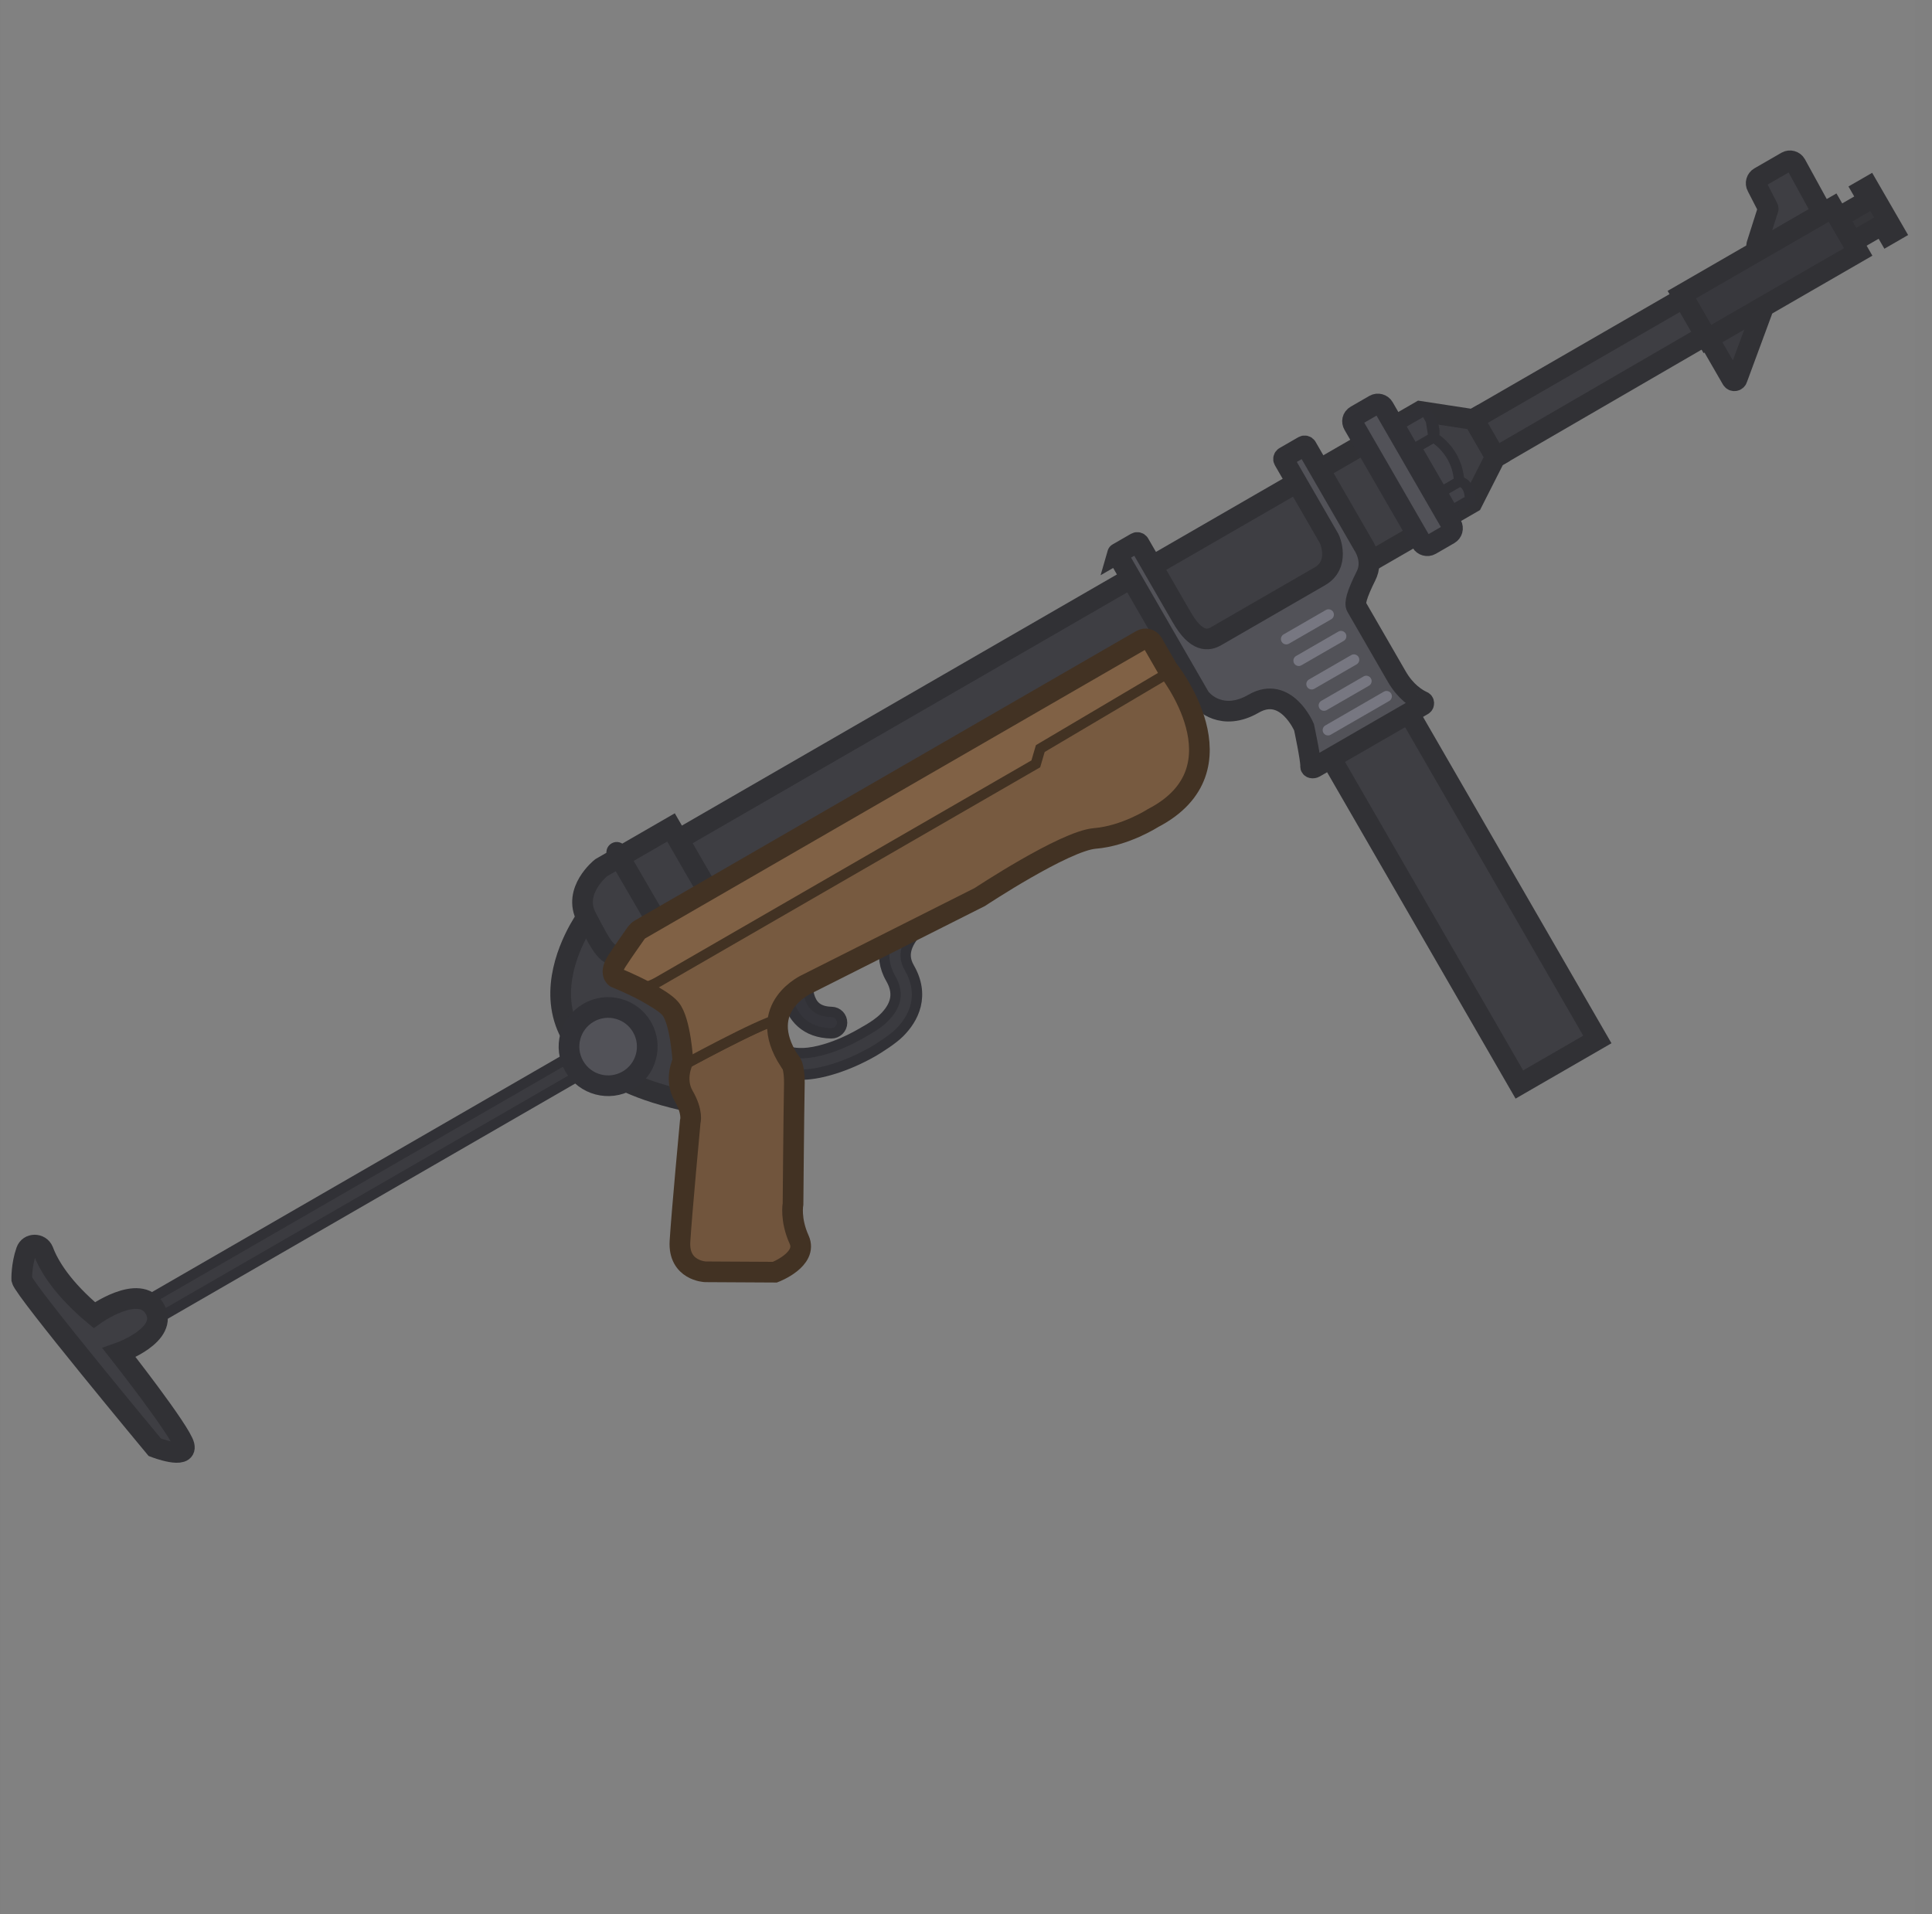 <svg width="111" height="110" viewBox="0 0 111 110" fill="none" xmlns="http://www.w3.org/2000/svg">
<rect x="0" y="0" width="111" height="110" fill="#808080" stroke="none"/>
<g clip-path="url(#clip0_619_1193)">
<rect width="110" height="110" transform="translate(0.018)" fill="white" fill-opacity="0.01"/>
<path d="M84.671 24.082L84.632 24.104L81.588 23.638L38.986 48.234L41.674 52.889L67.428 38.785L84.581 28.882L85.895 26.291L85.933 26.269L84.671 24.082Z" fill="#3E3E43" stroke="#313135" stroke-width="1.188" stroke-miterlimit="3.994" stroke-linecap="round"/>
<path d="M45.267 57.392C45.769 56.799 46.404 56.525 46.404 56.525L46.405 56.524C46.406 56.727 46.426 56.966 46.487 57.196C46.559 57.463 46.677 57.688 46.856 57.846C47.025 57.997 47.3 58.135 47.779 58.145C48.119 58.151 48.389 58.433 48.382 58.773C48.376 59.113 48.094 59.383 47.754 59.376C47.027 59.362 46.457 59.141 46.037 58.767C45.625 58.401 45.409 57.934 45.297 57.514C45.286 57.473 45.276 57.433 45.267 57.392Z" fill="#35353B" stroke="#313136" stroke-width="0.594" stroke-miterlimit="3.994" stroke-linecap="round"/>
<path d="M50.876 54.273L53.048 53.179C52.631 53.55 52.303 53.951 52.142 54.354C51.986 54.742 51.977 55.148 52.243 55.608C52.684 56.372 52.773 57.105 52.611 57.771C52.453 58.417 52.074 58.939 51.681 59.334C51.286 59.731 50.517 60.214 50.185 60.411C48.594 61.324 47.109 61.713 46.215 61.744C45.992 61.752 45.793 61.744 45.619 61.728C45.552 61.036 45.353 60.956 45.353 60.956C45.198 60.716 45.073 60.486 44.975 60.268L45.258 60.403C45.287 60.413 45.362 60.438 45.438 60.455C45.588 60.489 45.833 60.525 46.172 60.513C46.846 60.489 48.057 60.201 49.508 59.364C49.585 59.319 49.743 59.23 49.88 59.149C50.159 58.983 50.51 58.763 50.807 58.465C51.107 58.164 51.328 57.832 51.414 57.479C51.495 57.145 51.471 56.735 51.176 56.224C50.787 55.551 50.725 54.885 50.876 54.273Z" fill="#3B3B40" stroke="#313136" stroke-width="0.594" stroke-miterlimit="3.994" stroke-linecap="square"/>
<rect x="7.488" y="75.303" width="29.725" height="1.188" transform="rotate(-30 7.488 75.303)" fill="#3B3B40" stroke="#313136" stroke-width="0.594" stroke-miterlimit="3.994"/>
<path d="M33.72 52.696C33.72 52.696 27.888 60.615 39.16 63.196C50.431 65.776 41.249 54.431 41.249 54.431L33.72 52.696Z" fill="#3E3E43" stroke="#313135" stroke-width="1.188" stroke-miterlimit="3.994" stroke-linecap="round"/>
<path d="M38.552 47.543L34.537 49.861C34.537 49.861 32.877 51.175 33.694 52.713C34.511 54.251 34.928 55.219 35.715 54.765L41.078 51.917L38.552 47.543Z" fill="#3E3E43" stroke="#313135" stroke-width="1.188" stroke-miterlimit="3.994" stroke-linecap="round"/>
<path d="M98.101 19.369L99.502 21.796C99.579 21.93 99.77 21.891 99.804 21.764L101.24 17.876C101.301 17.735 101.113 17.594 100.995 17.698L98.234 19.292C98.154 19.338 97.931 19.075 98.101 19.369Z" fill="#3B3B40" stroke="#313135" stroke-width="1.188" stroke-miterlimit="3.994" stroke-linecap="round"/>
<path d="M35.947 48.676C35.782 48.392 35.419 48.296 35.135 48.461C34.851 48.626 34.755 48.989 34.92 49.273L35.947 48.676ZM37.478 53.677L37.777 54.191L38.804 53.594L38.506 53.08L37.478 53.677ZM34.92 49.273L37.478 53.677L38.506 53.08L35.947 48.676L34.92 49.273Z" fill="#313135"/>
<path d="M96.623 16.932L105.293 11.926L106.764 14.474L98.094 19.479L96.623 16.932Z" fill="#38383D" stroke="#313135" stroke-width="1.188" stroke-miterlimit="3.994" stroke-linecap="round"/>
<path d="M101.525 11.842L100.947 10.717C100.839 10.531 100.915 10.291 101.088 10.191L102.649 9.29C102.835 9.183 103.075 9.258 103.175 9.431L104.531 11.903C104.638 12.09 104.563 12.329 104.39 12.429L102.149 13.723C101.869 13.884 100.837 14.409 100.928 14.072L101.566 12.067C101.618 12.002 101.571 11.922 101.525 11.842Z" fill="#3E3E43" stroke="#313135" stroke-width="1.188" stroke-miterlimit="3.994" stroke-linecap="round"/>
<path d="M80.693 26.093L82.361 25.13C82.361 25.13 83.745 25.896 83.832 27.678L82.164 28.64" fill="#424248" stroke="#313136" stroke-width="0.594" stroke-miterlimit="3.994" stroke-linecap="round"/>
<path d="M107.012 10.933L107.345 10.741L108.816 13.288L108.482 13.481L108.151 12.908L106.431 13.901L105.622 12.5L107.343 11.507L107.012 10.933Z" fill="#36363A" stroke="#313135" stroke-width="1.188" stroke-miterlimit="3.994" stroke-linecap="round"/>
<path d="M83.833 27.678C84.31 27.703 84.417 28.319 84.417 28.319L84.472 28.714L83.072 29.523L82.463 28.469L83.833 27.678Z" fill="#424248" stroke="#313136" stroke-width="0.594" stroke-miterlimit="3.994" stroke-linecap="square"/>
<path d="M80.254 24.408L81.109 25.889L83.273 29.637" fill="#525258"/>
<path d="M80.254 24.408L81.109 25.889L83.273 29.637" stroke="#313136" stroke-width="1.232" stroke-miterlimit="3.994" stroke-linecap="round"/>
<path d="M82.208 24.152C82.208 24.152 82.5 24.535 82.363 25.13Z" fill="#424248"/>
<path d="M82.208 24.152C82.208 24.152 82.5 24.535 82.363 25.13L80.901 25.974L80.1 24.585L81.868 23.564L82.208 24.152Z" fill="#424248"/>
<path d="M82.208 24.152C82.208 24.152 82.5 24.535 82.363 25.13Z" stroke="#313136" stroke-width="0.594" stroke-miterlimit="3.994" stroke-linecap="square"/>
<path d="M82.208 24.152C82.208 24.152 82.5 24.535 82.363 25.13L80.901 25.974L80.1 24.585L81.868 23.564L82.208 24.152Z" stroke="#313136" stroke-width="0.594" stroke-miterlimit="3.994" stroke-linecap="square"/>
<path d="M80.792 40.708L76.311 43.295L87.292 62.315L91.773 59.728L80.792 40.708Z" fill="#3E3E43" stroke="#313135" stroke-width="1.188" stroke-miterlimit="3.994" stroke-linecap="round"/>
<path d="M64.227 31.918L68.901 40.014C69.109 40.374 70.251 41.458 72.025 40.434C73.892 39.356 74.921 41.785 74.921 41.785C74.921 41.785 75.321 43.645 75.299 44.021C75.282 44.138 75.437 44.154 75.529 44.101C75.633 44.041 80.585 41.183 81.745 40.513C81.825 40.467 81.817 40.329 81.733 40.306C81.392 40.148 80.762 39.764 80.246 38.871L77.935 34.869C77.822 34.673 77.942 34.172 78.478 33.098C78.942 32.208 78.323 31.32 78.323 31.32L75.065 25.678C75.034 25.625 74.95 25.602 74.897 25.633L73.803 26.264C73.75 26.295 73.727 26.379 73.758 26.433L76.376 30.968C76.407 31.021 77.007 32.436 75.833 33.113L69.874 36.554C69.413 36.82 68.737 36.926 67.897 35.472L65.448 31.23C65.418 31.177 65.334 31.154 65.28 31.185L64.213 31.801C64.219 31.78 64.196 31.864 64.227 31.918Z" fill="#525258" stroke="#313135" stroke-width="1.188" stroke-miterlimit="3.994" stroke-linecap="round"/>
<path d="M77.904 23.879L78.971 23.263C79.158 23.155 79.397 23.23 79.497 23.404L83.401 30.166C83.509 30.353 83.434 30.592 83.26 30.692L82.193 31.308C82.006 31.416 81.767 31.341 81.667 31.167L77.763 24.405C77.663 24.231 77.69 24.002 77.904 23.879Z" fill="#525258" stroke="#313136" stroke-width="1.188" stroke-miterlimit="3.994" stroke-linecap="round"/>
<path d="M5.416 75.566C5.416 75.566 8.016 73.692 8.886 75.199C9.756 76.706 6.844 77.73 6.844 77.73C6.844 77.73 10.392 82.243 10.579 83.06C10.774 83.89 8.895 83.161 8.895 83.161C8.895 83.161 1.391 74.138 1.25 73.525C1.25 73.525 1.222 72.706 1.511 71.881C1.663 71.437 2.298 71.427 2.483 71.871C2.804 72.735 3.593 74.04 5.416 75.566Z" fill="#3E3E43" stroke="#313135" stroke-width="1.188" stroke-miterlimit="3.994" stroke-linecap="round"/>
<path d="M36.063 62.086C37.139 61.465 37.507 60.09 36.886 59.014C36.265 57.939 34.89 57.57 33.815 58.191C32.739 58.812 32.371 60.187 32.992 61.263C33.612 62.338 34.988 62.707 36.063 62.086Z" fill="#525258" stroke="#313136" stroke-width="1.188" stroke-miterlimit="3.994" stroke-linecap="round"/>
<path d="M73.747 36.452C73.6 36.538 73.549 36.726 73.635 36.873C73.719 37.02 73.908 37.071 74.055 36.986L76.483 35.584C76.63 35.499 76.681 35.311 76.596 35.164C76.51 35.016 76.322 34.966 76.175 35.051L73.747 36.452Z" fill="#777781"/>
<path d="M74.464 37.694C74.317 37.779 74.266 37.967 74.351 38.114C74.436 38.262 74.625 38.312 74.772 38.227L77.2 36.826C77.347 36.741 77.397 36.552 77.312 36.405C77.227 36.258 77.039 36.207 76.892 36.292L74.464 37.694Z" fill="#777781"/>
<path d="M75.206 39.042C75.059 39.127 75.008 39.316 75.094 39.463C75.178 39.61 75.367 39.661 75.514 39.576L77.942 38.174C78.089 38.089 78.14 37.901 78.055 37.754C77.969 37.606 77.781 37.556 77.634 37.641L75.206 39.042Z" fill="#777781"/>
<path d="M75.915 40.27C75.768 40.355 75.717 40.543 75.802 40.691C75.888 40.838 76.076 40.888 76.223 40.803L78.651 39.402C78.798 39.317 78.849 39.128 78.763 38.981C78.678 38.834 78.49 38.783 78.343 38.868L75.915 40.27Z" fill="#777781"/>
<path d="M76.146 41.684C75.998 41.769 75.948 41.957 76.033 42.105C76.118 42.252 76.306 42.303 76.454 42.217L79.815 40.277C79.962 40.192 80.013 40.003 79.928 39.856C79.843 39.709 79.654 39.658 79.507 39.743L76.146 41.684Z" fill="#777781"/>
<path d="M65.757 47.075C66.287 46.769 66.469 46.091 66.163 45.56C65.856 45.03 65.178 44.848 64.648 45.154C64.118 45.461 63.936 46.139 64.242 46.669C64.548 47.2 65.226 47.381 65.757 47.075Z" fill="#423223" stroke="#423223" stroke-width="1.232" stroke-miterlimit="3.994" stroke-linecap="round"/>
<path d="M44.704 58.57C43.585 58.831 39.308 61.173 39.308 61.173L39.124 61.279C39.013 61.652 38.906 62.325 39.278 62.968C39.832 63.929 39.657 64.457 39.657 64.457C39.657 64.457 39.174 69.626 39.069 71.323C38.963 73.02 40.526 73.078 40.526 73.078L44.523 73.1C44.523 73.1 46.432 72.372 45.915 71.23C45.39 70.075 45.564 69.174 45.564 69.174C45.564 69.174 45.609 63.831 45.637 62.463C45.679 61.087 45.353 60.955 45.353 60.955C44.732 59.993 44.596 59.203 44.704 58.57Z" fill="#71553D" stroke="#423223" stroke-width="0.594" stroke-miterlimit="3.994" stroke-linecap="round"/>
<path d="M36.641 56.738C36.641 56.738 37.008 56.882 37.835 56.404L59.51 43.891L59.768 43.013L67.031 38.712L67.108 38.465C67.092 38.444 67.083 38.433 67.083 38.433L66.228 36.953C66.09 36.713 65.803 36.647 65.576 36.778L36.766 53.412C36.685 53.458 36.621 53.531 36.556 53.604C36.504 53.679 36.43 53.785 36.343 53.909C36.088 54.273 35.718 54.801 35.446 55.223C34.985 55.934 35.372 56.173 35.372 56.173C35.372 56.173 35.953 56.405 36.632 56.74L36.641 56.738Z" fill="#806145"/>
<path d="M37.076 56.968C37.683 57.311 38.277 57.662 38.523 57.964L39.125 61.28C39.125 61.28 43.586 58.833 44.705 58.571C44.946 57.156 46.406 56.525 46.406 56.525L56.299 51.543C56.299 51.543 61.15 48.333 62.894 48.18C64.645 48.04 66.239 47.013 66.239 47.013C71.478 44.295 67.551 39.075 67.197 38.618L59.768 43.013L59.511 43.891L37.836 56.405C37.009 56.882 36.642 56.739 36.642 56.739L36.632 56.74C36.777 56.812 36.927 56.888 37.076 56.968Z" fill="#775A40"/>
<path d="M38.523 57.964C38.277 57.662 37.683 57.311 37.076 56.968C36.927 56.888 36.777 56.812 36.632 56.74L36.642 56.739C36.642 56.739 37.009 56.882 37.836 56.405L59.511 43.891L59.768 43.013L67.197 38.618C67.551 39.075 71.478 44.295 66.239 47.013C66.239 47.013 64.645 48.04 62.894 48.18C61.15 48.333 56.299 51.543 56.299 51.543L46.406 56.525C46.406 56.525 44.946 57.156 44.705 58.571C43.586 58.833 39.125 61.28 39.125 61.28M38.523 57.964L39.125 61.28M38.523 57.964C39.148 59.117 39.252 59.852 39.125 61.28" stroke="#423223" stroke-width="0.594" stroke-miterlimit="3.994" stroke-linecap="round"/>
<path d="M37.074 56.966C37.681 57.309 38.275 57.66 38.521 57.963C39.108 58.673 39.233 60.983 39.233 60.983C39.233 60.983 38.722 62.008 39.276 62.968C39.831 63.928 39.656 64.457 39.656 64.457C39.656 64.457 39.172 69.626 39.067 71.323C38.962 73.02 40.525 73.078 40.525 73.078L44.522 73.1C44.522 73.1 46.431 72.371 45.913 71.23C45.389 70.074 45.562 69.174 45.562 69.174C45.562 69.174 45.607 63.83 45.636 62.462C45.677 61.087 45.352 60.954 45.352 60.954C43.344 57.846 46.404 56.523 46.404 56.523L56.297 51.541C56.297 51.541 61.148 48.331 62.891 48.178C64.643 48.038 66.237 47.011 66.237 47.011C71.711 44.171 67.081 38.432 67.081 38.432L66.227 36.951C66.088 36.711 65.801 36.646 65.574 36.777L36.764 53.41C36.684 53.457 36.619 53.529 36.555 53.602C36.352 53.898 35.81 54.654 35.444 55.222C34.983 55.932 35.37 56.171 35.37 56.171C35.37 56.171 36.226 56.513 37.074 56.966Z" stroke="#423223" stroke-width="1.188" stroke-miterlimit="3.994" stroke-linecap="round"/>
<path d="M85.931 26.269L84.668 24.082L96.727 17.12L97.975 19.281L85.931 26.269Z" fill="#3E3E43" stroke="#313135" stroke-width="1.188" stroke-miterlimit="3.994"/>
</g>
<defs>
<clipPath id="clip0_619_1193">
<rect width="110" height="110" fill="white" transform="translate(0.018)"/>
</clipPath>
</defs>
</svg>
